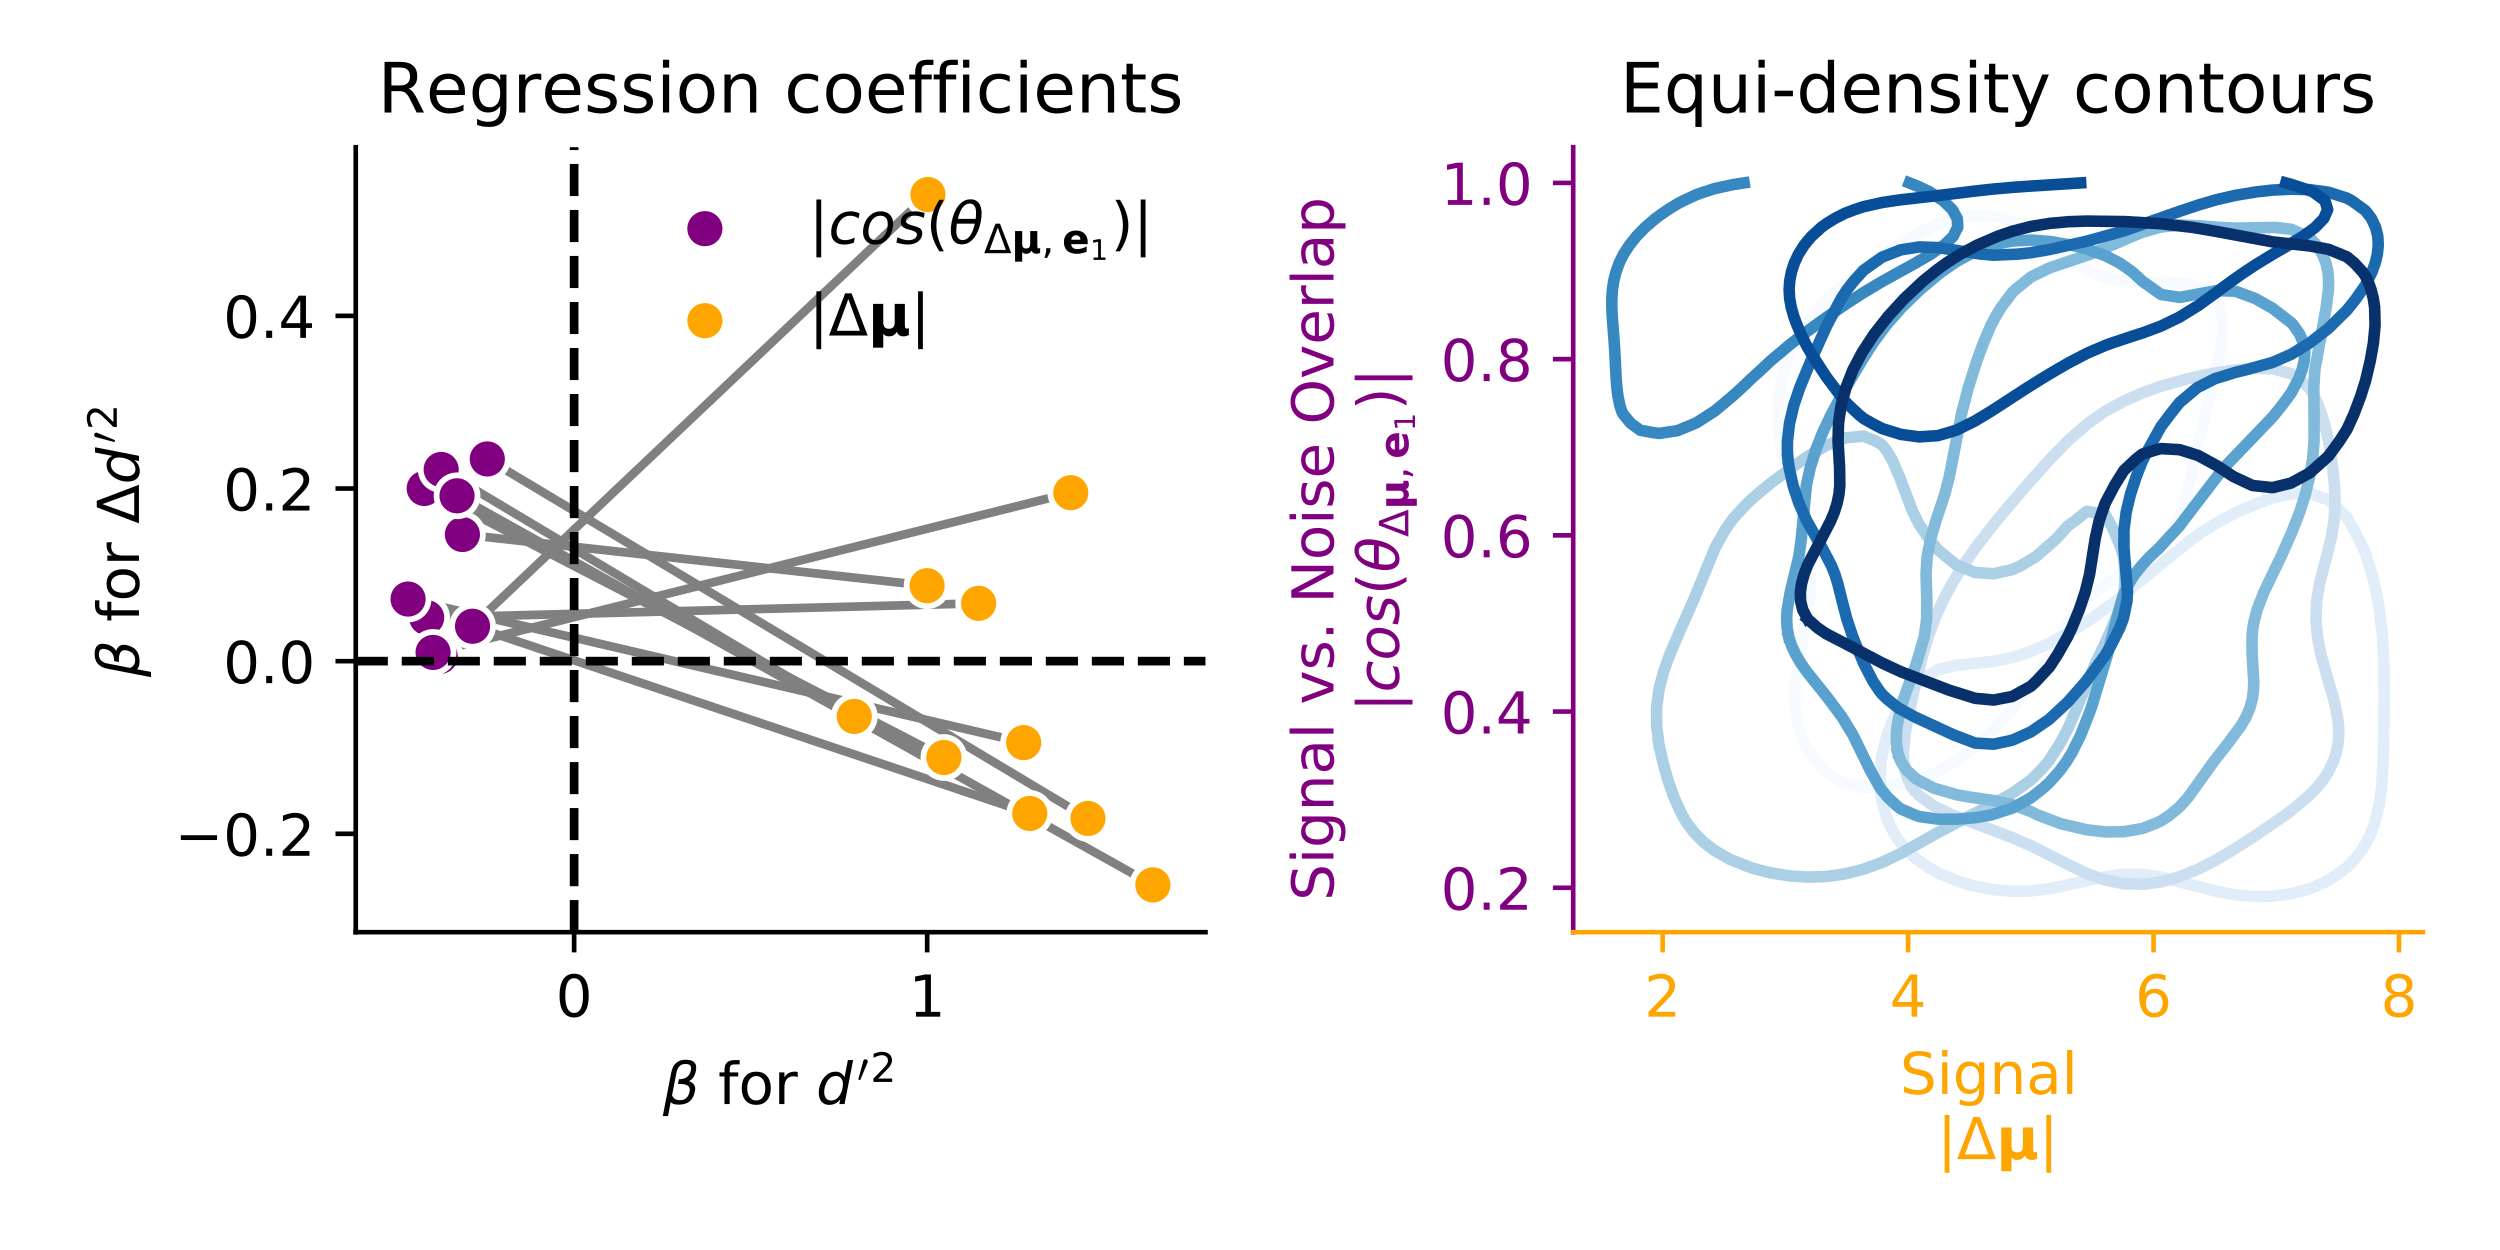 <?xml version="1.0" encoding="utf-8" standalone="no"?>
<!DOCTYPE svg PUBLIC "-//W3C//DTD SVG 1.1//EN"
  "http://www.w3.org/Graphics/SVG/1.1/DTD/svg11.dtd">
<!-- Created with matplotlib (https://matplotlib.org/) -->
<svg height="216pt" version="1.1" viewBox="0 0 432 216" width="432pt" xmlns="http://www.w3.org/2000/svg" xmlns:xlink="http://www.w3.org/1999/xlink">
 <defs>
  <style type="text/css">
*{stroke-linecap:butt;stroke-linejoin:round;}
  </style>
 </defs>
 <g id="figure_1">
  <g id="patch_1">
   <path d="M 0 216 
L 432 216 
L 432 0 
L 0 0 
z
" style="fill:#ffffff;"/>
  </g>
  <g id="axes_1">
   <g id="patch_2">
    <path d="M 61.472 161.08 
L 208.303 161.08 
L 208.303 25.44 
L 61.472 25.44 
z
" style="fill:#ffffff;"/>
   </g>
   <g id="line2d_1">
    <path clip-path="url(#pa43210f867)" d="M 76.061 113.423 
L 160.349 33.614 
" style="fill:none;stroke:#808080;stroke-linecap:square;stroke-width:1.5;"/>
   </g>
   <g id="line2d_2">
    <path clip-path="url(#pa43210f867)" d="M 79.903 92.361 
L 160.206 101.207 
" style="fill:none;stroke:#808080;stroke-linecap:square;stroke-width:1.5;"/>
   </g>
   <g id="line2d_3">
    <path clip-path="url(#pa43210f867)" d="M 73.728 106.728 
L 169.108 104.256 
" style="fill:none;stroke:#808080;stroke-linecap:square;stroke-width:1.5;"/>
   </g>
   <g id="line2d_4">
    <path clip-path="url(#pa43210f867)" d="M 84.205 79.307 
L 188.003 141.431 
" style="fill:none;stroke:#808080;stroke-linecap:square;stroke-width:1.5;"/>
   </g>
   <g id="line2d_5">
    <path clip-path="url(#pa43210f867)" d="M 73.303 84.404 
L 163.104 130.893 
" style="fill:none;stroke:#808080;stroke-linecap:square;stroke-width:1.5;"/>
   </g>
   <g id="line2d_6">
    <path clip-path="url(#pa43210f867)" d="M 76.236 81.126 
L 147.619 123.798 
" style="fill:none;stroke:#808080;stroke-linecap:square;stroke-width:1.5;"/>
   </g>
   <g id="line2d_7">
    <path clip-path="url(#pa43210f867)" d="M 70.514 103.514 
L 176.89 128.327 
" style="fill:none;stroke:#808080;stroke-linecap:square;stroke-width:1.5;"/>
   </g>
   <g id="line2d_8">
    <path clip-path="url(#pa43210f867)" d="M 78.975 85.674 
L 199.217 152.906 
" style="fill:none;stroke:#808080;stroke-linecap:square;stroke-width:1.5;"/>
   </g>
   <g id="line2d_9">
    <path clip-path="url(#pa43210f867)" d="M 81.655 108.215 
L 177.943 140.567 
" style="fill:none;stroke:#808080;stroke-linecap:square;stroke-width:1.5;"/>
   </g>
   <g id="line2d_10">
    <path clip-path="url(#pa43210f867)" d="M 74.836 112.74 
L 185.033 85.137 
" style="fill:none;stroke:#808080;stroke-linecap:square;stroke-width:1.5;"/>
   </g>
   <g id="matplotlib.axis_1">
    <g id="xtick_1">
     <g id="line2d_11">
      <defs>
       <path d="M 0 0 
L 0 3.5 
" id="m74349452ba" style="stroke:#000000;stroke-width:0.8;"/>
      </defs>
      <g>
       <use style="stroke:#000000;stroke-width:0.8;" x="99.211" xlink:href="#m74349452ba" y="161.08"/>
      </g>
     </g>
     <g id="text_1">
      <!-- 0 -->
      <defs>
       <path d="M 31.781 66.406 
Q 24.172 66.406 20.328 58.906 
Q 16.5 51.422 16.5 36.375 
Q 16.5 21.391 20.328 13.891 
Q 24.172 6.391 31.781 6.391 
Q 39.453 6.391 43.281 13.891 
Q 47.125 21.391 47.125 36.375 
Q 47.125 51.422 43.281 58.906 
Q 39.453 66.406 31.781 66.406 
z
M 31.781 74.219 
Q 44.047 74.219 50.516 64.516 
Q 56.984 54.828 56.984 36.375 
Q 56.984 17.969 50.516 8.266 
Q 44.047 -1.422 31.781 -1.422 
Q 19.531 -1.422 13.062 8.266 
Q 6.594 17.969 6.594 36.375 
Q 6.594 54.828 13.062 64.516 
Q 19.531 74.219 31.781 74.219 
z
" id="DejaVuSans-48"/>
      </defs>
      <g transform="translate(96.03 175.678)scale(0.1 -0.1)">
       <use xlink:href="#DejaVuSans-48"/>
      </g>
     </g>
    </g>
    <g id="xtick_2">
     <g id="line2d_12">
      <g>
       <use style="stroke:#000000;stroke-width:0.8;" x="160.214" xlink:href="#m74349452ba" y="161.08"/>
      </g>
     </g>
     <g id="text_2">
      <!-- 1 -->
      <defs>
       <path d="M 12.406 8.297 
L 28.516 8.297 
L 28.516 63.922 
L 10.984 60.406 
L 10.984 69.391 
L 28.422 72.906 
L 38.281 72.906 
L 38.281 8.297 
L 54.391 8.297 
L 54.391 0 
L 12.406 0 
z
" id="DejaVuSans-49"/>
      </defs>
      <g transform="translate(157.033 175.678)scale(0.1 -0.1)">
       <use xlink:href="#DejaVuSans-49"/>
      </g>
     </g>
    </g>
    <g id="text_3">
     <!-- $\beta$ for $d'^{2}$ -->
     <defs>
      <path d="M 13.625 3.375 
L 8.938 -20.797 
L -0.094 -20.797 
L 14.5 54.344 
Q 18.844 76.609 39.656 76.609 
Q 60.75 76.609 57.172 57.812 
Q 54.734 44.438 45.219 39.547 
Q 58.016 35.156 55.516 22.125 
Q 51.125 -1.078 27.484 -1.031 
Q 17.141 -0.984 13.625 3.375 
z
M 15.922 15.094 
Q 19.672 6.594 29.297 6.641 
Q 43.359 6.641 46.344 21.969 
Q 49.031 35.75 26.172 34.672 
L 27.781 42.969 
Q 45.453 42.672 48.531 58.594 
Q 50.641 69.344 39.203 69.281 
Q 26.422 69.281 23.484 54.047 
z
" id="DejaVuSans-Oblique-946"/>
      <path id="DejaVuSans-32"/>
      <path d="M 37.109 75.984 
L 37.109 68.5 
L 28.516 68.5 
Q 23.688 68.5 21.797 66.547 
Q 19.922 64.594 19.922 59.516 
L 19.922 54.688 
L 34.719 54.688 
L 34.719 47.703 
L 19.922 47.703 
L 19.922 0 
L 10.891 0 
L 10.891 47.703 
L 2.297 47.703 
L 2.297 54.688 
L 10.891 54.688 
L 10.891 58.5 
Q 10.891 67.625 15.141 71.797 
Q 19.391 75.984 28.609 75.984 
z
" id="DejaVuSans-102"/>
      <path d="M 30.609 48.391 
Q 23.391 48.391 19.188 42.75 
Q 14.984 37.109 14.984 27.297 
Q 14.984 17.484 19.156 11.844 
Q 23.344 6.203 30.609 6.203 
Q 37.797 6.203 41.984 11.859 
Q 46.188 17.531 46.188 27.297 
Q 46.188 37.016 41.984 42.703 
Q 37.797 48.391 30.609 48.391 
z
M 30.609 56 
Q 42.328 56 49.016 48.375 
Q 55.719 40.766 55.719 27.297 
Q 55.719 13.875 49.016 6.219 
Q 42.328 -1.422 30.609 -1.422 
Q 18.844 -1.422 12.172 6.219 
Q 5.516 13.875 5.516 27.297 
Q 5.516 40.766 12.172 48.375 
Q 18.844 56 30.609 56 
z
" id="DejaVuSans-111"/>
      <path d="M 41.109 46.297 
Q 39.594 47.172 37.812 47.578 
Q 36.031 48 33.891 48 
Q 26.266 48 22.188 43.047 
Q 18.109 38.094 18.109 28.812 
L 18.109 0 
L 9.078 0 
L 9.078 54.688 
L 18.109 54.688 
L 18.109 46.188 
Q 20.953 51.172 25.484 53.578 
Q 30.031 56 36.531 56 
Q 37.453 56 38.578 55.875 
Q 39.703 55.766 41.062 55.516 
z
" id="DejaVuSans-114"/>
      <path d="M 41.797 8.203 
Q 38.188 3.469 33.25 1.016 
Q 28.328 -1.422 22.312 -1.422 
Q 14.109 -1.422 9.344 4.172 
Q 4.594 9.766 4.594 19.484 
Q 4.594 27.594 7.469 34.938 
Q 10.359 42.281 15.828 48.094 
Q 19.438 51.953 23.969 53.969 
Q 28.516 56 33.5 56 
Q 38.766 56 42.797 53.453 
Q 46.828 50.922 49.031 46.188 
L 54.891 75.984 
L 63.922 75.984 
L 49.125 0 
L 40.094 0 
z
M 13.922 21.094 
Q 13.922 14.016 17.109 10.062 
Q 20.312 6.109 25.984 6.109 
Q 30.172 6.109 33.766 8.125 
Q 37.359 10.156 40.094 14.109 
Q 42.969 18.219 44.625 23.578 
Q 46.297 28.953 46.297 34.188 
Q 46.297 40.969 43.094 44.766 
Q 39.891 48.578 34.281 48.578 
Q 30.031 48.578 26.359 46.578 
Q 22.703 44.578 20.125 40.828 
Q 17.281 36.766 15.594 31.391 
Q 13.922 26.031 13.922 21.094 
z
" id="DejaVuSans-Oblique-100"/>
      <path d="M 3.516 5.422 
Q 2.875 5.609 2.875 6.391 
L 15.094 51.812 
Q 15.672 53.656 17.078 54.781 
Q 18.5 55.906 20.312 55.906 
Q 22.656 55.906 24.438 54.359 
Q 26.219 52.828 26.219 50.484 
Q 26.219 49.469 25.688 48.188 
L 7.625 4.984 
Q 7.281 4.297 6.688 4.297 
Q 6.156 4.297 5 4.781 
Q 3.859 5.281 3.516 5.422 
z
" id="Cmsy10-48"/>
      <path d="M 19.188 8.297 
L 53.609 8.297 
L 53.609 0 
L 7.328 0 
L 7.328 8.297 
Q 12.938 14.109 22.625 23.891 
Q 32.328 33.688 34.812 36.531 
Q 39.547 41.844 41.422 45.531 
Q 43.312 49.219 43.312 52.781 
Q 43.312 58.594 39.234 62.25 
Q 35.156 65.922 28.609 65.922 
Q 23.969 65.922 18.812 64.312 
Q 13.672 62.703 7.812 59.422 
L 7.812 69.391 
Q 13.766 71.781 18.938 73 
Q 24.125 74.219 28.422 74.219 
Q 39.75 74.219 46.484 68.547 
Q 53.219 62.891 53.219 53.422 
Q 53.219 48.922 51.531 44.891 
Q 49.859 40.875 45.406 35.406 
Q 44.188 33.984 37.641 27.219 
Q 31.109 20.453 19.188 8.297 
z
" id="DejaVuSans-50"/>
     </defs>
     <g transform="translate(114.538 190.858)scale(0.1 -0.1)">
      <use transform="translate(0 0.766)" xlink:href="#DejaVuSans-Oblique-946"/>
      <use transform="translate(63.818 0.766)" xlink:href="#DejaVuSans-32"/>
      <use transform="translate(95.605 0.766)" xlink:href="#DejaVuSans-102"/>
      <use transform="translate(130.811 0.766)" xlink:href="#DejaVuSans-111"/>
      <use transform="translate(191.992 0.766)" xlink:href="#DejaVuSans-114"/>
      <use transform="translate(233.105 0.766)" xlink:href="#DejaVuSans-32"/>
      <use transform="translate(264.893 0.766)" xlink:href="#DejaVuSans-Oblique-100"/>
      <use transform="translate(335.817 39.047)scale(0.7)" xlink:href="#Cmsy10-48"/>
      <use transform="translate(358.751 39.047)scale(0.7)" xlink:href="#DejaVuSans-50"/>
     </g>
    </g>
   </g>
   <g id="matplotlib.axis_2">
    <g id="ytick_1">
     <g id="line2d_13">
      <defs>
       <path d="M 0 0 
L -3.5 0 
" id="m557beaf4a5" style="stroke:#000000;stroke-width:0.8;"/>
      </defs>
      <g>
       <use style="stroke:#000000;stroke-width:0.8;" x="61.472" xlink:href="#m557beaf4a5" y="144.079"/>
      </g>
     </g>
     <g id="text_4">
      <!-- −0.2 -->
      <defs>
       <path d="M 10.594 35.5 
L 73.188 35.5 
L 73.188 27.203 
L 10.594 27.203 
z
" id="DejaVuSans-8722"/>
       <path d="M 10.688 12.406 
L 21 12.406 
L 21 0 
L 10.688 0 
z
" id="DejaVuSans-46"/>
      </defs>
      <g transform="translate(30.189 147.878)scale(0.1 -0.1)">
       <use xlink:href="#DejaVuSans-8722"/>
       <use x="83.789" xlink:href="#DejaVuSans-48"/>
       <use x="147.412" xlink:href="#DejaVuSans-46"/>
       <use x="179.199" xlink:href="#DejaVuSans-50"/>
      </g>
     </g>
    </g>
    <g id="ytick_2">
     <g id="line2d_14">
      <g>
       <use style="stroke:#000000;stroke-width:0.8;" x="61.472" xlink:href="#m557beaf4a5" y="114.247"/>
      </g>
     </g>
     <g id="text_5">
      <!-- 0.0 -->
      <g transform="translate(38.569 118.046)scale(0.1 -0.1)">
       <use xlink:href="#DejaVuSans-48"/>
       <use x="63.623" xlink:href="#DejaVuSans-46"/>
       <use x="95.41" xlink:href="#DejaVuSans-48"/>
      </g>
     </g>
    </g>
    <g id="ytick_3">
     <g id="line2d_15">
      <g>
       <use style="stroke:#000000;stroke-width:0.8;" x="61.472" xlink:href="#m557beaf4a5" y="84.416"/>
      </g>
     </g>
     <g id="text_6">
      <!-- 0.2 -->
      <g transform="translate(38.569 88.215)scale(0.1 -0.1)">
       <use xlink:href="#DejaVuSans-48"/>
       <use x="63.623" xlink:href="#DejaVuSans-46"/>
       <use x="95.41" xlink:href="#DejaVuSans-50"/>
      </g>
     </g>
    </g>
    <g id="ytick_4">
     <g id="line2d_16">
      <g>
       <use style="stroke:#000000;stroke-width:0.8;" x="61.472" xlink:href="#m557beaf4a5" y="54.584"/>
      </g>
     </g>
     <g id="text_7">
      <!-- 0.4 -->
      <defs>
       <path d="M 37.797 64.312 
L 12.891 25.391 
L 37.797 25.391 
z
M 35.203 72.906 
L 47.609 72.906 
L 47.609 25.391 
L 58.016 25.391 
L 58.016 17.188 
L 47.609 17.188 
L 47.609 0 
L 37.797 0 
L 37.797 17.188 
L 4.891 17.188 
L 4.891 26.703 
z
" id="DejaVuSans-52"/>
      </defs>
      <g transform="translate(38.569 58.384)scale(0.1 -0.1)">
       <use xlink:href="#DejaVuSans-48"/>
       <use x="63.623" xlink:href="#DejaVuSans-46"/>
       <use x="95.41" xlink:href="#DejaVuSans-52"/>
      </g>
     </g>
    </g>
    <g id="text_8">
     <!-- $\beta$ for $\Delta d'^{2}$ -->
     <defs>
      <path d="M 34.188 63.188 
L 14.156 8.203 
L 54.25 8.203 
z
M 0.781 0 
L 28.609 72.906 
L 39.797 72.906 
L 67.578 0 
z
" id="DejaVuSans-916"/>
     </defs>
     <g transform="translate(24.089 117.01)rotate(-90)scale(0.1 -0.1)">
      <use transform="translate(0 0.766)" xlink:href="#DejaVuSans-Oblique-946"/>
      <use transform="translate(63.818 0.766)" xlink:href="#DejaVuSans-32"/>
      <use transform="translate(95.605 0.766)" xlink:href="#DejaVuSans-102"/>
      <use transform="translate(130.811 0.766)" xlink:href="#DejaVuSans-111"/>
      <use transform="translate(191.992 0.766)" xlink:href="#DejaVuSans-114"/>
      <use transform="translate(233.105 0.766)" xlink:href="#DejaVuSans-32"/>
      <use transform="translate(264.893 0.766)" xlink:href="#DejaVuSans-916"/>
      <use transform="translate(333.301 0.766)" xlink:href="#DejaVuSans-Oblique-100"/>
      <use transform="translate(404.225 39.047)scale(0.7)" xlink:href="#Cmsy10-48"/>
      <use transform="translate(427.16 39.047)scale(0.7)" xlink:href="#DejaVuSans-50"/>
     </g>
    </g>
   </g>
   <g id="PathCollection_1">
    <defs>
     <path d="M 0 3.536 
C 0.938 3.536 1.837 3.163 2.5 2.5 
C 3.163 1.837 3.536 0.938 3.536 0 
C 3.536 -0.938 3.163 -1.837 2.5 -2.5 
C 1.837 -3.163 0.938 -3.536 0 -3.536 
C -0.938 -3.536 -1.837 -3.163 -2.5 -2.5 
C -3.163 -1.837 -3.536 -0.938 -3.536 0 
C -3.536 0.938 -3.163 1.837 -2.5 2.5 
C -1.837 3.163 -0.938 3.536 0 3.536 
z
" id="mbec27f023a" style="stroke:#ffffff;"/>
    </defs>
    <g clip-path="url(#pa43210f867)">
     <use style="fill:#800080;stroke:#ffffff;" x="76.061" xlink:href="#mbec27f023a" y="113.423"/>
     <use style="fill:#800080;stroke:#ffffff;" x="79.903" xlink:href="#mbec27f023a" y="92.361"/>
     <use style="fill:#800080;stroke:#ffffff;" x="73.728" xlink:href="#mbec27f023a" y="106.728"/>
     <use style="fill:#800080;stroke:#ffffff;" x="84.205" xlink:href="#mbec27f023a" y="79.307"/>
     <use style="fill:#800080;stroke:#ffffff;" x="73.303" xlink:href="#mbec27f023a" y="84.404"/>
     <use style="fill:#800080;stroke:#ffffff;" x="76.236" xlink:href="#mbec27f023a" y="81.126"/>
     <use style="fill:#800080;stroke:#ffffff;" x="70.514" xlink:href="#mbec27f023a" y="103.514"/>
     <use style="fill:#800080;stroke:#ffffff;" x="78.975" xlink:href="#mbec27f023a" y="85.674"/>
     <use style="fill:#800080;stroke:#ffffff;" x="81.655" xlink:href="#mbec27f023a" y="108.215"/>
     <use style="fill:#800080;stroke:#ffffff;" x="74.836" xlink:href="#mbec27f023a" y="112.74"/>
    </g>
   </g>
   <g id="PathCollection_2">
    <defs>
     <path d="M 0 3.536 
C 0.938 3.536 1.837 3.163 2.5 2.5 
C 3.163 1.837 3.536 0.938 3.536 0 
C 3.536 -0.938 3.163 -1.837 2.5 -2.5 
C 1.837 -3.163 0.938 -3.536 0 -3.536 
C -0.938 -3.536 -1.837 -3.163 -2.5 -2.5 
C -3.163 -1.837 -3.536 -0.938 -3.536 0 
C -3.536 0.938 -3.163 1.837 -2.5 2.5 
C -1.837 3.163 -0.938 3.536 0 3.536 
z
" id="mf335b1aa04" style="stroke:#ffffff;"/>
    </defs>
    <g clip-path="url(#pa43210f867)">
     <use style="fill:#ffa500;stroke:#ffffff;" x="160.349" xlink:href="#mf335b1aa04" y="33.614"/>
     <use style="fill:#ffa500;stroke:#ffffff;" x="160.206" xlink:href="#mf335b1aa04" y="101.207"/>
     <use style="fill:#ffa500;stroke:#ffffff;" x="169.108" xlink:href="#mf335b1aa04" y="104.256"/>
     <use style="fill:#ffa500;stroke:#ffffff;" x="188.003" xlink:href="#mf335b1aa04" y="141.431"/>
     <use style="fill:#ffa500;stroke:#ffffff;" x="163.104" xlink:href="#mf335b1aa04" y="130.893"/>
     <use style="fill:#ffa500;stroke:#ffffff;" x="147.619" xlink:href="#mf335b1aa04" y="123.798"/>
     <use style="fill:#ffa500;stroke:#ffffff;" x="176.89" xlink:href="#mf335b1aa04" y="128.327"/>
     <use style="fill:#ffa500;stroke:#ffffff;" x="199.217" xlink:href="#mf335b1aa04" y="152.906"/>
     <use style="fill:#ffa500;stroke:#ffffff;" x="177.943" xlink:href="#mf335b1aa04" y="140.567"/>
     <use style="fill:#ffa500;stroke:#ffffff;" x="185.033" xlink:href="#mf335b1aa04" y="85.137"/>
    </g>
   </g>
   <g id="line2d_17">
    <path clip-path="url(#pa43210f867)" d="M 61.472 114.247 
L 208.303 114.247 
" style="fill:none;stroke:#000000;stroke-dasharray:5.55,2.4;stroke-dashoffset:0;stroke-width:1.5;"/>
   </g>
   <g id="line2d_18">
    <path clip-path="url(#pa43210f867)" d="M 99.211 161.08 
L 99.211 25.44 
" style="fill:none;stroke:#000000;stroke-dasharray:5.55,2.4;stroke-dashoffset:0;stroke-width:1.5;"/>
   </g>
   <g id="patch_3">
    <path d="M 61.472 161.08 
L 61.472 25.44 
" style="fill:none;stroke:#000000;stroke-linecap:square;stroke-linejoin:miter;stroke-width:0.8;"/>
   </g>
   <g id="patch_4">
    <path d="M 61.472 161.08 
L 208.303 161.08 
" style="fill:none;stroke:#000000;stroke-linecap:square;stroke-linejoin:miter;stroke-width:0.8;"/>
   </g>
   <g id="text_9">
    <!-- Regression coefficients -->
    <defs>
     <path d="M 44.391 34.188 
Q 47.562 33.109 50.562 29.594 
Q 53.562 26.078 56.594 19.922 
L 66.609 0 
L 56 0 
L 46.688 18.703 
Q 43.062 26.031 39.672 28.422 
Q 36.281 30.812 30.422 30.812 
L 19.672 30.812 
L 19.672 0 
L 9.812 0 
L 9.812 72.906 
L 32.078 72.906 
Q 44.578 72.906 50.734 67.672 
Q 56.891 62.453 56.891 51.906 
Q 56.891 45.016 53.688 40.469 
Q 50.484 35.938 44.391 34.188 
z
M 19.672 64.797 
L 19.672 38.922 
L 32.078 38.922 
Q 39.203 38.922 42.844 42.219 
Q 46.484 45.516 46.484 51.906 
Q 46.484 58.297 42.844 61.547 
Q 39.203 64.797 32.078 64.797 
z
" id="DejaVuSans-82"/>
     <path d="M 56.203 29.594 
L 56.203 25.203 
L 14.891 25.203 
Q 15.484 15.922 20.484 11.062 
Q 25.484 6.203 34.422 6.203 
Q 39.594 6.203 44.453 7.469 
Q 49.312 8.734 54.109 11.281 
L 54.109 2.781 
Q 49.266 0.734 44.188 -0.344 
Q 39.109 -1.422 33.891 -1.422 
Q 20.797 -1.422 13.156 6.188 
Q 5.516 13.812 5.516 26.812 
Q 5.516 40.234 12.766 48.109 
Q 20.016 56 32.328 56 
Q 43.359 56 49.781 48.891 
Q 56.203 41.797 56.203 29.594 
z
M 47.219 32.234 
Q 47.125 39.594 43.094 43.984 
Q 39.062 48.391 32.422 48.391 
Q 24.906 48.391 20.391 44.141 
Q 15.875 39.891 15.188 32.172 
z
" id="DejaVuSans-101"/>
     <path d="M 45.406 27.984 
Q 45.406 37.75 41.375 43.109 
Q 37.359 48.484 30.078 48.484 
Q 22.859 48.484 18.828 43.109 
Q 14.797 37.75 14.797 27.984 
Q 14.797 18.266 18.828 12.891 
Q 22.859 7.516 30.078 7.516 
Q 37.359 7.516 41.375 12.891 
Q 45.406 18.266 45.406 27.984 
z
M 54.391 6.781 
Q 54.391 -7.172 48.188 -13.984 
Q 42 -20.797 29.203 -20.797 
Q 24.469 -20.797 20.266 -20.094 
Q 16.062 -19.391 12.109 -17.922 
L 12.109 -9.188 
Q 16.062 -11.328 19.922 -12.344 
Q 23.781 -13.375 27.781 -13.375 
Q 36.625 -13.375 41.016 -8.766 
Q 45.406 -4.156 45.406 5.172 
L 45.406 9.625 
Q 42.625 4.781 38.281 2.391 
Q 33.938 0 27.875 0 
Q 17.828 0 11.672 7.656 
Q 5.516 15.328 5.516 27.984 
Q 5.516 40.672 11.672 48.328 
Q 17.828 56 27.875 56 
Q 33.938 56 38.281 53.609 
Q 42.625 51.219 45.406 46.391 
L 45.406 54.688 
L 54.391 54.688 
z
" id="DejaVuSans-103"/>
     <path d="M 44.281 53.078 
L 44.281 44.578 
Q 40.484 46.531 36.375 47.5 
Q 32.281 48.484 27.875 48.484 
Q 21.188 48.484 17.844 46.438 
Q 14.5 44.391 14.5 40.281 
Q 14.5 37.156 16.891 35.375 
Q 19.281 33.594 26.516 31.984 
L 29.594 31.297 
Q 39.156 29.25 43.188 25.516 
Q 47.219 21.781 47.219 15.094 
Q 47.219 7.469 41.188 3.016 
Q 35.156 -1.422 24.609 -1.422 
Q 20.219 -1.422 15.453 -0.562 
Q 10.688 0.297 5.422 2 
L 5.422 11.281 
Q 10.406 8.688 15.234 7.391 
Q 20.062 6.109 24.812 6.109 
Q 31.156 6.109 34.562 8.281 
Q 37.984 10.453 37.984 14.406 
Q 37.984 18.062 35.516 20.016 
Q 33.062 21.969 24.703 23.781 
L 21.578 24.516 
Q 13.234 26.266 9.516 29.906 
Q 5.812 33.547 5.812 39.891 
Q 5.812 47.609 11.281 51.797 
Q 16.75 56 26.812 56 
Q 31.781 56 36.172 55.266 
Q 40.578 54.547 44.281 53.078 
z
" id="DejaVuSans-115"/>
     <path d="M 9.422 54.688 
L 18.406 54.688 
L 18.406 0 
L 9.422 0 
z
M 9.422 75.984 
L 18.406 75.984 
L 18.406 64.594 
L 9.422 64.594 
z
" id="DejaVuSans-105"/>
     <path d="M 54.891 33.016 
L 54.891 0 
L 45.906 0 
L 45.906 32.719 
Q 45.906 40.484 42.875 44.328 
Q 39.844 48.188 33.797 48.188 
Q 26.516 48.188 22.312 43.547 
Q 18.109 38.922 18.109 30.906 
L 18.109 0 
L 9.078 0 
L 9.078 54.688 
L 18.109 54.688 
L 18.109 46.188 
Q 21.344 51.125 25.703 53.562 
Q 30.078 56 35.797 56 
Q 45.219 56 50.047 50.172 
Q 54.891 44.344 54.891 33.016 
z
" id="DejaVuSans-110"/>
     <path d="M 48.781 52.594 
L 48.781 44.188 
Q 44.969 46.297 41.141 47.344 
Q 37.312 48.391 33.406 48.391 
Q 24.656 48.391 19.812 42.844 
Q 14.984 37.312 14.984 27.297 
Q 14.984 17.281 19.812 11.734 
Q 24.656 6.203 33.406 6.203 
Q 37.312 6.203 41.141 7.25 
Q 44.969 8.297 48.781 10.406 
L 48.781 2.094 
Q 45.016 0.344 40.984 -0.531 
Q 36.969 -1.422 32.422 -1.422 
Q 20.062 -1.422 12.781 6.344 
Q 5.516 14.109 5.516 27.297 
Q 5.516 40.672 12.859 48.328 
Q 20.219 56 33.016 56 
Q 37.156 56 41.109 55.141 
Q 45.062 54.297 48.781 52.594 
z
" id="DejaVuSans-99"/>
     <path d="M 18.312 70.219 
L 18.312 54.688 
L 36.812 54.688 
L 36.812 47.703 
L 18.312 47.703 
L 18.312 18.016 
Q 18.312 11.328 20.141 9.422 
Q 21.969 7.516 27.594 7.516 
L 36.812 7.516 
L 36.812 0 
L 27.594 0 
Q 17.188 0 13.234 3.875 
Q 9.281 7.766 9.281 18.016 
L 9.281 47.703 
L 2.688 47.703 
L 2.688 54.688 
L 9.281 54.688 
L 9.281 70.219 
z
" id="DejaVuSans-116"/>
    </defs>
    <g transform="translate(65.274 19.44)scale(0.12 -0.12)">
     <use xlink:href="#DejaVuSans-82"/>
     <use x="69.42" xlink:href="#DejaVuSans-101"/>
     <use x="130.943" xlink:href="#DejaVuSans-103"/>
     <use x="194.42" xlink:href="#DejaVuSans-114"/>
     <use x="235.502" xlink:href="#DejaVuSans-101"/>
     <use x="297.025" xlink:href="#DejaVuSans-115"/>
     <use x="349.125" xlink:href="#DejaVuSans-115"/>
     <use x="401.225" xlink:href="#DejaVuSans-105"/>
     <use x="429.008" xlink:href="#DejaVuSans-111"/>
     <use x="490.189" xlink:href="#DejaVuSans-110"/>
     <use x="553.568" xlink:href="#DejaVuSans-32"/>
     <use x="585.355" xlink:href="#DejaVuSans-99"/>
     <use x="640.336" xlink:href="#DejaVuSans-111"/>
     <use x="701.518" xlink:href="#DejaVuSans-101"/>
     <use x="763.041" xlink:href="#DejaVuSans-102"/>
     <use x="798.246" xlink:href="#DejaVuSans-102"/>
     <use x="833.451" xlink:href="#DejaVuSans-105"/>
     <use x="861.234" xlink:href="#DejaVuSans-99"/>
     <use x="916.215" xlink:href="#DejaVuSans-105"/>
     <use x="943.998" xlink:href="#DejaVuSans-101"/>
     <use x="1005.521" xlink:href="#DejaVuSans-110"/>
     <use x="1068.9" xlink:href="#DejaVuSans-116"/>
     <use x="1108.109" xlink:href="#DejaVuSans-115"/>
    </g>
   </g>
   <g id="legend_1">
    <g id="PathCollection_3">
     <g>
      <use style="fill:#800080;stroke:#ffffff;" x="121.803" xlink:href="#mbec27f023a" y="39.515"/>
     </g>
    </g>
    <g id="text_10">
     <!-- $|cos(\theta_{\Delta \mathbf{\mu}, \mathbf{e}_{1}})|$ -->
     <defs>
      <path d="M 21 76.422 
L 21 -23.578 
L 12.703 -23.578 
L 12.703 76.422 
z
" id="DejaVuSans-124"/>
      <path d="M 53.609 52.594 
L 51.812 43.703 
Q 48.578 46.047 44.938 47.219 
Q 41.312 48.391 37.406 48.391 
Q 33.109 48.391 29.219 46.875 
Q 25.344 45.359 22.703 42.578 
Q 18.5 38.328 16.203 32.609 
Q 13.922 26.906 13.922 20.797 
Q 13.922 13.422 17.609 9.812 
Q 21.297 6.203 28.812 6.203 
Q 32.516 6.203 36.688 7.328 
Q 40.875 8.453 45.406 10.688 
L 43.703 1.812 
Q 39.797 0.203 35.672 -0.609 
Q 31.547 -1.422 27.203 -1.422 
Q 16.312 -1.422 10.453 4.016 
Q 4.594 9.469 4.594 19.578 
Q 4.594 28.078 7.641 35.234 
Q 10.688 42.391 16.703 48.094 
Q 20.797 52 26.312 54 
Q 31.844 56 38.375 56 
Q 42.188 56 45.938 55.141 
Q 49.703 54.297 53.609 52.594 
z
" id="DejaVuSans-Oblique-99"/>
      <path d="M 25.391 -1.422 
Q 15.766 -1.422 10.172 4.516 
Q 4.594 10.453 4.594 20.703 
Q 4.594 26.656 6.516 32.828 
Q 8.453 39.016 11.531 43.219 
Q 16.359 49.75 22.312 52.875 
Q 28.266 56 35.797 56 
Q 45.125 56 50.859 50.188 
Q 56.594 44.391 56.594 35.016 
Q 56.594 28.516 54.688 22.062 
Q 52.781 15.625 49.703 11.375 
Q 44.922 4.828 38.969 1.703 
Q 33.016 -1.422 25.391 -1.422 
z
M 13.922 21 
Q 13.922 13.578 17.016 9.891 
Q 20.125 6.203 26.422 6.203 
Q 35.453 6.203 41.375 14.078 
Q 47.312 21.969 47.312 34.078 
Q 47.312 41.156 44.141 44.766 
Q 40.969 48.391 34.812 48.391 
Q 29.734 48.391 25.781 46.016 
Q 21.828 43.656 18.703 38.812 
Q 16.406 35.203 15.156 30.562 
Q 13.922 25.922 13.922 21 
z
" id="DejaVuSans-Oblique-111"/>
      <path d="M 50 53.078 
L 48.297 44.578 
Q 44.734 46.531 40.766 47.5 
Q 36.812 48.484 32.625 48.484 
Q 25.531 48.484 21.453 46.062 
Q 17.391 43.656 17.391 39.5 
Q 17.391 34.672 26.859 32.078 
Q 27.594 31.891 27.938 31.781 
L 30.812 30.906 
Q 39.797 28.422 42.797 25.688 
Q 45.797 22.953 45.797 18.219 
Q 45.797 9.516 38.891 4.047 
Q 31.984 -1.422 20.797 -1.422 
Q 16.453 -1.422 11.672 -0.578 
Q 6.891 0.25 1.125 2 
L 2.875 11.281 
Q 7.812 8.734 12.594 7.422 
Q 17.391 6.109 21.781 6.109 
Q 28.375 6.109 32.5 8.938 
Q 36.625 11.766 36.625 16.109 
Q 36.625 20.797 25.781 23.688 
L 24.859 23.922 
L 21.781 24.703 
Q 14.938 26.516 11.766 29.469 
Q 8.594 32.422 8.594 37.016 
Q 8.594 45.75 15.156 50.875 
Q 21.734 56 33.016 56 
Q 37.453 56 41.672 55.266 
Q 45.906 54.547 50 53.078 
z
" id="DejaVuSans-Oblique-115"/>
      <path d="M 31 75.875 
Q 24.469 64.656 21.281 53.656 
Q 18.109 42.672 18.109 31.391 
Q 18.109 20.125 21.312 9.062 
Q 24.516 -2 31 -13.188 
L 23.188 -13.188 
Q 15.875 -1.703 12.234 9.375 
Q 8.594 20.453 8.594 31.391 
Q 8.594 42.281 12.203 53.312 
Q 15.828 64.359 23.188 75.875 
z
" id="DejaVuSans-40"/>
      <path d="M 45.516 34.672 
L 14.453 34.672 
Q 12.359 20.062 14.5 13.875 
Q 17.188 6.25 24.469 6.25 
Q 31.781 6.25 37.359 13.922 
Q 42.234 20.656 45.516 34.672 
z
M 47.016 42.969 
Q 48.344 56.844 46.625 61.719 
Q 43.953 69.438 36.766 69.438 
Q 29.297 69.438 23.828 61.812 
Q 19.531 55.672 16.156 42.969 
z
M 38.188 76.766 
Q 49.906 76.766 54.594 66.406 
Q 59.281 56.109 55.719 37.844 
Q 52.203 19.625 43.453 9.281 
Q 34.766 -1.125 23.047 -1.125 
Q 11.281 -1.125 6.641 9.281 
Q 2 19.625 5.516 37.844 
Q 9.078 56.109 17.719 66.406 
Q 26.422 76.766 38.188 76.766 
z
" id="DejaVuSans-Oblique-952"/>
      <path d="M 8.5 -20.906 
L 8.5 54.688 
L 26.125 54.688 
L 26.125 22.906 
Q 26.125 17.234 28.562 14.469 
Q 31 11.719 35.984 11.719 
Q 41.016 11.719 43.453 14.469 
Q 45.906 17.234 45.906 22.906 
L 45.906 54.688 
L 63.484 54.688 
L 63.484 18.109 
Q 63.484 14.656 64.281 13.281 
Q 65.094 11.922 67 11.922 
Q 67.875 11.922 68.672 12.156 
Q 69.484 12.406 70.406 12.984 
L 70.406 0.781 
Q 67.828 -0.344 65.547 -0.875 
Q 63.281 -1.422 61.078 -1.422 
Q 56.734 -1.422 53.969 0.406 
Q 51.219 2.25 49.516 6.297 
Q 47.219 2.438 43.922 0.5 
Q 40.625 -1.422 36.281 -1.422 
Q 32.672 -1.422 30.125 -0.266 
Q 27.594 0.875 26.125 3.219 
L 26.125 -20.906 
z
" id="DejaVuSans-Bold-956"/>
      <path d="M 11.719 12.406 
L 22.016 12.406 
L 22.016 4 
L 14.016 -11.625 
L 7.719 -11.625 
L 11.719 4 
z
" id="DejaVuSans-44"/>
      <path d="M 62.984 27.484 
L 62.984 22.516 
L 22.125 22.516 
Q 22.75 16.359 26.562 13.281 
Q 30.375 10.203 37.203 10.203 
Q 42.719 10.203 48.5 11.844 
Q 54.297 13.484 60.406 16.797 
L 60.406 3.328 
Q 54.203 0.984 48 -0.219 
Q 41.797 -1.422 35.594 -1.422 
Q 20.75 -1.422 12.516 6.125 
Q 4.297 13.672 4.297 27.297 
Q 4.297 40.672 12.375 48.328 
Q 20.453 56 34.625 56 
Q 47.516 56 55.25 48.234 
Q 62.984 40.484 62.984 27.484 
z
M 45.016 33.297 
Q 45.016 38.281 42.109 41.328 
Q 39.203 44.391 34.516 44.391 
Q 29.438 44.391 26.266 41.531 
Q 23.094 38.672 22.312 33.297 
z
" id="DejaVuSans-Bold-101"/>
      <path d="M 8.016 75.875 
L 15.828 75.875 
Q 23.141 64.359 26.781 53.312 
Q 30.422 42.281 30.422 31.391 
Q 30.422 20.453 26.781 9.375 
Q 23.141 -1.703 15.828 -13.188 
L 8.016 -13.188 
Q 14.5 -2 17.703 9.062 
Q 20.906 20.125 20.906 31.391 
Q 20.906 42.672 17.703 53.656 
Q 14.5 64.656 8.016 75.875 
z
" id="DejaVuSans-41"/>
     </defs>
     <g transform="translate(139.803 42.14)scale(0.1 -0.1)">
      <use transform="translate(0 0.234)" xlink:href="#DejaVuSans-124"/>
      <use transform="translate(33.691 0.234)" xlink:href="#DejaVuSans-Oblique-99"/>
      <use transform="translate(88.672 0.234)" xlink:href="#DejaVuSans-Oblique-111"/>
      <use transform="translate(149.854 0.234)" xlink:href="#DejaVuSans-Oblique-115"/>
      <use transform="translate(201.953 0.234)" xlink:href="#DejaVuSans-40"/>
      <use transform="translate(240.967 0.234)" xlink:href="#DejaVuSans-Oblique-952"/>
      <use transform="translate(302.148 -16.172)scale(0.7)" xlink:href="#DejaVuSans-916"/>
      <use transform="translate(350.034 -16.172)scale(0.7)" xlink:href="#DejaVuSans-Bold-956"/>
      <use transform="translate(401.543 -16.172)scale(0.7)" xlink:href="#DejaVuSans-44"/>
      <use transform="translate(437.432 -16.172)scale(0.7)" xlink:href="#DejaVuSans-Bold-101"/>
      <use transform="translate(485.577 -27.656)scale(0.49)" xlink:href="#DejaVuSans-49"/>
      <use transform="translate(521.401 0.234)" xlink:href="#DejaVuSans-41"/>
      <use transform="translate(560.415 0.234)" xlink:href="#DejaVuSans-124"/>
     </g>
    </g>
    <g id="PathCollection_4">
     <g>
      <use style="fill:#ffa500;stroke:#ffffff;" x="121.803" xlink:href="#mf335b1aa04" y="55.415"/>
     </g>
    </g>
    <g id="text_11">
     <!-- $|\Delta \mathbf{\mu}|$ -->
     <g transform="translate(139.803 58.04)scale(0.1 -0.1)">
      <use transform="translate(0 0.578)" xlink:href="#DejaVuSans-124"/>
      <use transform="translate(33.691 0.578)" xlink:href="#DejaVuSans-916"/>
      <use transform="translate(102.1 0.578)" xlink:href="#DejaVuSans-Bold-956"/>
      <use transform="translate(175.684 0.578)" xlink:href="#DejaVuSans-124"/>
     </g>
    </g>
   </g>
  </g>
  <g id="axes_2">
   <g id="patch_5">
    <path d="M 271.849 161.08 
L 418.68 161.08 
L 418.68 25.44 
L 271.849 25.44 
z
" style="fill:#ffffff;"/>
   </g>
   <g id="matplotlib.axis_3">
    <g id="xtick_3">
     <g id="line2d_19">
      <defs>
       <path d="M 0 0 
L 0 3.5 
" id="ma9176b59d8" style="stroke:#ffa500;stroke-width:0.8;"/>
      </defs>
      <g>
       <use style="fill:#ffa500;stroke:#ffa500;stroke-width:0.8;" x="287.306" xlink:href="#ma9176b59d8" y="161.08"/>
      </g>
     </g>
     <g id="text_12">
      <!-- 2 -->
      <g style="fill:#ffa500;" transform="translate(284.125 175.678)scale(0.1 -0.1)">
       <use xlink:href="#DejaVuSans-50"/>
      </g>
     </g>
    </g>
    <g id="xtick_4">
     <g id="line2d_20">
      <g>
       <use style="fill:#ffa500;stroke:#ffa500;stroke-width:0.8;" x="329.721" xlink:href="#ma9176b59d8" y="161.08"/>
      </g>
     </g>
     <g id="text_13">
      <!-- 4 -->
      <g style="fill:#ffa500;" transform="translate(326.54 175.678)scale(0.1 -0.1)">
       <use xlink:href="#DejaVuSans-52"/>
      </g>
     </g>
    </g>
    <g id="xtick_5">
     <g id="line2d_21">
      <g>
       <use style="fill:#ffa500;stroke:#ffa500;stroke-width:0.8;" x="372.136" xlink:href="#ma9176b59d8" y="161.08"/>
      </g>
     </g>
     <g id="text_14">
      <!-- 6 -->
      <defs>
       <path d="M 33.016 40.375 
Q 26.375 40.375 22.484 35.828 
Q 18.609 31.297 18.609 23.391 
Q 18.609 15.531 22.484 10.953 
Q 26.375 6.391 33.016 6.391 
Q 39.656 6.391 43.531 10.953 
Q 47.406 15.531 47.406 23.391 
Q 47.406 31.297 43.531 35.828 
Q 39.656 40.375 33.016 40.375 
z
M 52.594 71.297 
L 52.594 62.312 
Q 48.875 64.062 45.094 64.984 
Q 41.312 65.922 37.594 65.922 
Q 27.828 65.922 22.672 59.328 
Q 17.531 52.734 16.797 39.406 
Q 19.672 43.656 24.016 45.922 
Q 28.375 48.188 33.594 48.188 
Q 44.578 48.188 50.953 41.516 
Q 57.328 34.859 57.328 23.391 
Q 57.328 12.156 50.688 5.359 
Q 44.047 -1.422 33.016 -1.422 
Q 20.359 -1.422 13.672 8.266 
Q 6.984 17.969 6.984 36.375 
Q 6.984 53.656 15.188 63.938 
Q 23.391 74.219 37.203 74.219 
Q 40.922 74.219 44.703 73.484 
Q 48.484 72.75 52.594 71.297 
z
" id="DejaVuSans-54"/>
      </defs>
      <g style="fill:#ffa500;" transform="translate(368.955 175.678)scale(0.1 -0.1)">
       <use xlink:href="#DejaVuSans-54"/>
      </g>
     </g>
    </g>
    <g id="xtick_6">
     <g id="line2d_22">
      <g>
       <use style="fill:#ffa500;stroke:#ffa500;stroke-width:0.8;" x="414.551" xlink:href="#ma9176b59d8" y="161.08"/>
      </g>
     </g>
     <g id="text_15">
      <!-- 8 -->
      <defs>
       <path d="M 31.781 34.625 
Q 24.75 34.625 20.719 30.859 
Q 16.703 27.094 16.703 20.516 
Q 16.703 13.922 20.719 10.156 
Q 24.75 6.391 31.781 6.391 
Q 38.812 6.391 42.859 10.172 
Q 46.922 13.969 46.922 20.516 
Q 46.922 27.094 42.891 30.859 
Q 38.875 34.625 31.781 34.625 
z
M 21.922 38.812 
Q 15.578 40.375 12.031 44.719 
Q 8.5 49.078 8.5 55.328 
Q 8.5 64.062 14.719 69.141 
Q 20.953 74.219 31.781 74.219 
Q 42.672 74.219 48.875 69.141 
Q 55.078 64.062 55.078 55.328 
Q 55.078 49.078 51.531 44.719 
Q 48 40.375 41.703 38.812 
Q 48.828 37.156 52.797 32.312 
Q 56.781 27.484 56.781 20.516 
Q 56.781 9.906 50.312 4.234 
Q 43.844 -1.422 31.781 -1.422 
Q 19.734 -1.422 13.25 4.234 
Q 6.781 9.906 6.781 20.516 
Q 6.781 27.484 10.781 32.312 
Q 14.797 37.156 21.922 38.812 
z
M 18.312 54.391 
Q 18.312 48.734 21.844 45.562 
Q 25.391 42.391 31.781 42.391 
Q 38.141 42.391 41.719 45.562 
Q 45.312 48.734 45.312 54.391 
Q 45.312 60.062 41.719 63.234 
Q 38.141 66.406 31.781 66.406 
Q 25.391 66.406 21.844 63.234 
Q 18.312 60.062 18.312 54.391 
z
" id="DejaVuSans-56"/>
      </defs>
      <g style="fill:#ffa500;" transform="translate(411.37 175.678)scale(0.1 -0.1)">
       <use xlink:href="#DejaVuSans-56"/>
      </g>
     </g>
    </g>
    <g id="text_16">
     <!-- Signal  -->
     <defs>
      <path d="M 53.516 70.516 
L 53.516 60.891 
Q 47.906 63.578 42.922 64.891 
Q 37.938 66.219 33.297 66.219 
Q 25.25 66.219 20.875 63.094 
Q 16.5 59.969 16.5 54.203 
Q 16.5 49.359 19.406 46.891 
Q 22.312 44.438 30.422 42.922 
L 36.375 41.703 
Q 47.406 39.594 52.656 34.297 
Q 57.906 29 57.906 20.125 
Q 57.906 9.516 50.797 4.047 
Q 43.703 -1.422 29.984 -1.422 
Q 24.812 -1.422 18.969 -0.25 
Q 13.141 0.922 6.891 3.219 
L 6.891 13.375 
Q 12.891 10.016 18.656 8.297 
Q 24.422 6.594 29.984 6.594 
Q 38.422 6.594 43.016 9.906 
Q 47.609 13.234 47.609 19.391 
Q 47.609 24.75 44.312 27.781 
Q 41.016 30.812 33.5 32.328 
L 27.484 33.5 
Q 16.453 35.688 11.516 40.375 
Q 6.594 45.062 6.594 53.422 
Q 6.594 63.094 13.406 68.656 
Q 20.219 74.219 32.172 74.219 
Q 37.312 74.219 42.625 73.281 
Q 47.953 72.359 53.516 70.516 
z
" id="DejaVuSans-83"/>
      <path d="M 34.281 27.484 
Q 23.391 27.484 19.188 25 
Q 14.984 22.516 14.984 16.5 
Q 14.984 11.719 18.141 8.906 
Q 21.297 6.109 26.703 6.109 
Q 34.188 6.109 38.703 11.406 
Q 43.219 16.703 43.219 25.484 
L 43.219 27.484 
z
M 52.203 31.203 
L 52.203 0 
L 43.219 0 
L 43.219 8.297 
Q 40.141 3.328 35.547 0.953 
Q 30.953 -1.422 24.312 -1.422 
Q 15.922 -1.422 10.953 3.297 
Q 6 8.016 6 15.922 
Q 6 25.141 12.172 29.828 
Q 18.359 34.516 30.609 34.516 
L 43.219 34.516 
L 43.219 35.406 
Q 43.219 41.609 39.141 45 
Q 35.062 48.391 27.688 48.391 
Q 23 48.391 18.547 47.266 
Q 14.109 46.141 10.016 43.891 
L 10.016 52.203 
Q 14.938 54.109 19.578 55.047 
Q 24.219 56 28.609 56 
Q 40.484 56 46.344 49.844 
Q 52.203 43.703 52.203 31.203 
z
" id="DejaVuSans-97"/>
      <path d="M 9.422 75.984 
L 18.406 75.984 
L 18.406 0 
L 9.422 0 
z
" id="DejaVuSans-108"/>
     </defs>
     <g style="fill:#ffa500;" transform="translate(328.316 189.036)scale(0.1 -0.1)">
      <use xlink:href="#DejaVuSans-83"/>
      <use x="63.477" xlink:href="#DejaVuSans-105"/>
      <use x="91.26" xlink:href="#DejaVuSans-103"/>
      <use x="154.736" xlink:href="#DejaVuSans-110"/>
      <use x="218.115" xlink:href="#DejaVuSans-97"/>
      <use x="279.395" xlink:href="#DejaVuSans-108"/>
      <use x="307.178" xlink:href="#DejaVuSans-32"/>
     </g>
     <!-- $|\Delta \mathbf{\mu}|$ -->
     <g style="fill:#ffa500;" transform="translate(334.764 200.356)scale(0.1 -0.1)">
      <use transform="translate(0 0.578)" xlink:href="#DejaVuSans-124"/>
      <use transform="translate(33.691 0.578)" xlink:href="#DejaVuSans-916"/>
      <use transform="translate(102.1 0.578)" xlink:href="#DejaVuSans-Bold-956"/>
      <use transform="translate(175.684 0.578)" xlink:href="#DejaVuSans-124"/>
     </g>
    </g>
   </g>
   <g id="matplotlib.axis_4">
    <g id="ytick_5">
     <g id="line2d_23">
      <defs>
       <path d="M 0 0 
L -3.5 0 
" id="m201dd34565" style="stroke:#800080;stroke-width:0.8;"/>
      </defs>
      <g>
       <use style="fill:#800080;stroke:#800080;stroke-width:0.8;" x="271.849" xlink:href="#m201dd34565" y="153.406"/>
      </g>
     </g>
     <g id="text_17">
      <!-- 0.2 -->
      <g style="fill:#800080;" transform="translate(248.946 157.205)scale(0.1 -0.1)">
       <use xlink:href="#DejaVuSans-48"/>
       <use x="63.623" xlink:href="#DejaVuSans-46"/>
       <use x="95.41" xlink:href="#DejaVuSans-50"/>
      </g>
     </g>
    </g>
    <g id="ytick_6">
     <g id="line2d_24">
      <g>
       <use style="fill:#800080;stroke:#800080;stroke-width:0.8;" x="271.849" xlink:href="#m201dd34565" y="122.956"/>
      </g>
     </g>
     <g id="text_18">
      <!-- 0.4 -->
      <g style="fill:#800080;" transform="translate(248.946 126.755)scale(0.1 -0.1)">
       <use xlink:href="#DejaVuSans-48"/>
       <use x="63.623" xlink:href="#DejaVuSans-46"/>
       <use x="95.41" xlink:href="#DejaVuSans-52"/>
      </g>
     </g>
    </g>
    <g id="ytick_7">
     <g id="line2d_25">
      <g>
       <use style="fill:#800080;stroke:#800080;stroke-width:0.8;" x="271.849" xlink:href="#m201dd34565" y="92.506"/>
      </g>
     </g>
     <g id="text_19">
      <!-- 0.6 -->
      <g style="fill:#800080;" transform="translate(248.946 96.305)scale(0.1 -0.1)">
       <use xlink:href="#DejaVuSans-48"/>
       <use x="63.623" xlink:href="#DejaVuSans-46"/>
       <use x="95.41" xlink:href="#DejaVuSans-54"/>
      </g>
     </g>
    </g>
    <g id="ytick_8">
     <g id="line2d_26">
      <g>
       <use style="fill:#800080;stroke:#800080;stroke-width:0.8;" x="271.849" xlink:href="#m201dd34565" y="62.056"/>
      </g>
     </g>
     <g id="text_20">
      <!-- 0.8 -->
      <g style="fill:#800080;" transform="translate(248.946 65.855)scale(0.1 -0.1)">
       <use xlink:href="#DejaVuSans-48"/>
       <use x="63.623" xlink:href="#DejaVuSans-46"/>
       <use x="95.41" xlink:href="#DejaVuSans-56"/>
      </g>
     </g>
    </g>
    <g id="ytick_9">
     <g id="line2d_27">
      <g>
       <use style="fill:#800080;stroke:#800080;stroke-width:0.8;" x="271.849" xlink:href="#m201dd34565" y="31.605"/>
      </g>
     </g>
     <g id="text_21">
      <!-- 1.0 -->
      <g style="fill:#800080;" transform="translate(248.946 35.405)scale(0.1 -0.1)">
       <use xlink:href="#DejaVuSans-49"/>
       <use x="63.623" xlink:href="#DejaVuSans-46"/>
       <use x="95.41" xlink:href="#DejaVuSans-48"/>
      </g>
     </g>
    </g>
    <g id="text_22">
     <!-- Signal vs. Noise Overlap  -->
     <defs>
      <path d="M 2.984 54.688 
L 12.5 54.688 
L 29.594 8.797 
L 46.688 54.688 
L 56.203 54.688 
L 35.688 0 
L 23.484 0 
z
" id="DejaVuSans-118"/>
      <path d="M 9.812 72.906 
L 23.094 72.906 
L 55.422 11.922 
L 55.422 72.906 
L 64.984 72.906 
L 64.984 0 
L 51.703 0 
L 19.391 60.984 
L 19.391 0 
L 9.812 0 
z
" id="DejaVuSans-78"/>
      <path d="M 39.406 66.219 
Q 28.656 66.219 22.328 58.203 
Q 16.016 50.203 16.016 36.375 
Q 16.016 22.609 22.328 14.594 
Q 28.656 6.594 39.406 6.594 
Q 50.141 6.594 56.422 14.594 
Q 62.703 22.609 62.703 36.375 
Q 62.703 50.203 56.422 58.203 
Q 50.141 66.219 39.406 66.219 
z
M 39.406 74.219 
Q 54.734 74.219 63.906 63.938 
Q 73.094 53.656 73.094 36.375 
Q 73.094 19.141 63.906 8.859 
Q 54.734 -1.422 39.406 -1.422 
Q 24.031 -1.422 14.812 8.828 
Q 5.609 19.094 5.609 36.375 
Q 5.609 53.656 14.812 63.938 
Q 24.031 74.219 39.406 74.219 
z
" id="DejaVuSans-79"/>
      <path d="M 18.109 8.203 
L 18.109 -20.797 
L 9.078 -20.797 
L 9.078 54.688 
L 18.109 54.688 
L 18.109 46.391 
Q 20.953 51.266 25.266 53.625 
Q 29.594 56 35.594 56 
Q 45.562 56 51.781 48.094 
Q 58.016 40.188 58.016 27.297 
Q 58.016 14.406 51.781 6.484 
Q 45.562 -1.422 35.594 -1.422 
Q 29.594 -1.422 25.266 0.953 
Q 20.953 3.328 18.109 8.203 
z
M 48.688 27.297 
Q 48.688 37.203 44.609 42.844 
Q 40.531 48.484 33.406 48.484 
Q 26.266 48.484 22.188 42.844 
Q 18.109 37.203 18.109 27.297 
Q 18.109 17.391 22.188 11.75 
Q 26.266 6.109 33.406 6.109 
Q 40.531 6.109 44.609 11.75 
Q 48.688 17.391 48.688 27.297 
z
" id="DejaVuSans-112"/>
     </defs>
     <g style="fill:#800080;" transform="translate(230.426 155.654)rotate(-90)scale(0.1 -0.1)">
      <use xlink:href="#DejaVuSans-83"/>
      <use x="63.477" xlink:href="#DejaVuSans-105"/>
      <use x="91.26" xlink:href="#DejaVuSans-103"/>
      <use x="154.736" xlink:href="#DejaVuSans-110"/>
      <use x="218.115" xlink:href="#DejaVuSans-97"/>
      <use x="279.395" xlink:href="#DejaVuSans-108"/>
      <use x="307.178" xlink:href="#DejaVuSans-32"/>
      <use x="338.965" xlink:href="#DejaVuSans-118"/>
      <use x="398.145" xlink:href="#DejaVuSans-115"/>
      <use x="450.244" xlink:href="#DejaVuSans-46"/>
      <use x="482.031" xlink:href="#DejaVuSans-32"/>
      <use x="513.818" xlink:href="#DejaVuSans-78"/>
      <use x="588.623" xlink:href="#DejaVuSans-111"/>
      <use x="649.805" xlink:href="#DejaVuSans-105"/>
      <use x="677.588" xlink:href="#DejaVuSans-115"/>
      <use x="729.688" xlink:href="#DejaVuSans-101"/>
      <use x="791.211" xlink:href="#DejaVuSans-32"/>
      <use x="822.998" xlink:href="#DejaVuSans-79"/>
      <use x="901.709" xlink:href="#DejaVuSans-118"/>
      <use x="960.889" xlink:href="#DejaVuSans-101"/>
      <use x="1022.412" xlink:href="#DejaVuSans-114"/>
      <use x="1063.525" xlink:href="#DejaVuSans-108"/>
      <use x="1091.309" xlink:href="#DejaVuSans-97"/>
      <use x="1152.588" xlink:href="#DejaVuSans-112"/>
      <use x="1216.064" xlink:href="#DejaVuSans-32"/>
     </g>
     <!-- $|cos(\theta_{\Delta \mathbf{\mu}, \mathbf{e}_{1}})|$ -->
     <g style="fill:#800080;" transform="translate(241.746 123.01)rotate(-90)scale(0.1 -0.1)">
      <use transform="translate(0 0.234)" xlink:href="#DejaVuSans-124"/>
      <use transform="translate(33.691 0.234)" xlink:href="#DejaVuSans-Oblique-99"/>
      <use transform="translate(88.672 0.234)" xlink:href="#DejaVuSans-Oblique-111"/>
      <use transform="translate(149.854 0.234)" xlink:href="#DejaVuSans-Oblique-115"/>
      <use transform="translate(201.953 0.234)" xlink:href="#DejaVuSans-40"/>
      <use transform="translate(240.967 0.234)" xlink:href="#DejaVuSans-Oblique-952"/>
      <use transform="translate(302.148 -16.172)scale(0.7)" xlink:href="#DejaVuSans-916"/>
      <use transform="translate(350.034 -16.172)scale(0.7)" xlink:href="#DejaVuSans-Bold-956"/>
      <use transform="translate(401.543 -16.172)scale(0.7)" xlink:href="#DejaVuSans-44"/>
      <use transform="translate(437.432 -16.172)scale(0.7)" xlink:href="#DejaVuSans-Bold-101"/>
      <use transform="translate(485.577 -27.656)scale(0.49)" xlink:href="#DejaVuSans-49"/>
      <use transform="translate(521.401 0.234)" xlink:href="#DejaVuSans-41"/>
      <use transform="translate(560.415 0.234)" xlink:href="#DejaVuSans-124"/>
     </g>
    </g>
   </g>
   <g id="line2d_28">
    <path clip-path="url(#pdfdad5f0d3)" d="M 309.133 82.356 
L 308.28 79.28 
L 307.645 76.204 
L 307.305 73.128 
L 307.298 70.053 
L 307.639 66.977 
L 308.344 63.901 
L 309.447 60.825 
L 310.989 57.75 
L 312.37 55.625 
L 314.359 53.136 
L 315.829 51.598 
L 318.796 48.945 
L 321.282 46.984 
L 325.627 43.909 
L 328.436 42.08 
L 331.649 40.22 
L 334.863 38.71 
L 338.076 37.662 
L 341.289 37.18 
L 344.502 37.348 
L 347.716 38.251 
L 350.929 39.923 
L 352.306 40.833 
L 358.508 45.446 
L 361.144 46.984 
L 363.782 48.033 
L 366.995 48.66 
L 370.208 48.833 
L 373.422 48.807 
L 376.635 48.907 
L 379.848 49.594 
L 380.719 50.06 
L 382.657 51.598 
L 383.061 52.133 
L 383.546 53.136 
L 383.947 54.674 
L 384.084 56.212 
L 384.037 57.75 
L 383.597 60.825 
L 382.525 65.439 
L 380.335 74.666 
L 377.855 85.432 
L 376.635 89.181 
L 375.455 91.583 
L 374.5 93.121 
L 373.364 94.659 
L 371.674 96.197 
L 369.561 97.735 
L 363.782 100.993 
L 360.569 103.537 
L 358.998 105.424 
L 357.355 107.605 
L 352.287 116.189 
L 350.215 119.265 
L 347.716 122.581 
L 344.502 126.19 
L 341.289 129.144 
L 337.919 131.568 
L 334.863 133.284 
L 331.534 134.644 
L 328.436 135.557 
L 325.223 136.1 
L 322.01 136.127 
L 318.796 135.382 
L 317.449 134.644 
L 315.583 133.478 
L 315.2 133.106 
L 313.826 131.568 
L 312.37 129.478 
L 311.873 128.492 
L 311.256 126.955 
L 310.791 125.417 
L 310.464 123.879 
L 310.169 120.803 
L 310.266 117.727 
L 310.657 114.651 
L 311.572 110.038 
L 312.473 105.424 
L 312.804 102.348 
L 312.855 99.273 
L 312.626 96.197 
L 312.139 93.121 
L 311.429 90.045 
L 310.093 85.432 
L 309.133 82.356 
L 309.133 82.356 
" style="fill:none;stroke:#f7fbff;stroke-linecap:square;stroke-width:2;"/>
   </g>
   <g id="line2d_29">
    <path clip-path="url(#pdfdad5f0d3)" d="M 325.099 137.72 
L 324.876 134.644 
L 325.061 131.568 
L 325.3 130.03 
L 326.12 126.955 
L 327.321 123.879 
L 328.436 121.602 
L 330.23 119.265 
L 331.649 117.661 
L 334.863 115.728 
L 338.076 114.955 
L 344.502 114.28 
L 347.716 113.616 
L 350.929 112.571 
L 354.142 111.17 
L 358.911 108.5 
L 361.323 106.962 
L 365.57 103.886 
L 370.208 100.113 
L 378.818 93.121 
L 381.058 91.583 
L 383.585 90.045 
L 386.532 88.507 
L 390.13 86.969 
L 392.701 86.046 
L 395.914 85.313 
L 399.128 85.267 
L 402.341 86.405 
L 404.632 88.507 
L 405.554 89.455 
L 406.802 91.583 
L 408.345 94.659 
L 408.96 96.197 
L 409.887 99.273 
L 410.619 102.348 
L 411.168 105.424 
L 411.694 110.038 
L 411.941 114.651 
L 412.003 120.803 
L 411.823 131.568 
L 411.524 136.182 
L 411.085 139.258 
L 410.31 142.333 
L 409.745 143.871 
L 408.767 145.874 
L 408.085 146.947 
L 406.885 148.485 
L 405.379 150.023 
L 402.341 152.149 
L 399.128 153.578 
L 395.914 154.442 
L 392.701 154.868 
L 389.488 154.915 
L 386.275 154.619 
L 383.061 154.026 
L 373.422 151.549 
L 370.208 151.085 
L 366.995 151.073 
L 363.518 151.561 
L 354.142 153.587 
L 350.929 153.953 
L 347.716 154.009 
L 344.502 153.741 
L 341.094 153.099 
L 338.076 152.198 
L 334.863 150.824 
L 333.455 150.023 
L 331.212 148.485 
L 329.553 146.947 
L 328.22 145.409 
L 327.233 143.871 
L 326.451 142.333 
L 325.847 140.796 
L 325.223 138.387 
L 325.099 137.72 
L 325.099 137.72 
" style="fill:none;stroke:#e1edf8;stroke-linecap:square;stroke-width:2;"/>
   </g>
   <g id="line2d_30">
    <path clip-path="url(#pdfdad5f0d3)" d="M 330.543 136.182 
L 329.688 134.644 
L 329.194 133.106 
L 328.959 131.568 
L 328.91 130.03 
L 329.178 126.955 
L 329.724 123.879 
L 331.099 117.727 
L 332.266 113.114 
L 333.197 110.038 
L 334.317 106.962 
L 335.693 103.886 
L 337.325 100.81 
L 339.229 97.735 
L 341.36 94.659 
L 344.945 90.045 
L 350.174 83.894 
L 354.142 79.45 
L 357.355 76.141 
L 360.828 73.128 
L 363.782 71.073 
L 366.995 69.307 
L 370.208 67.893 
L 373.422 66.734 
L 378.067 65.439 
L 379.848 65.011 
L 383.061 64.39 
L 386.467 63.901 
L 389.488 63.662 
L 392.701 63.753 
L 393.409 63.901 
L 395.914 64.58 
L 397.247 65.439 
L 399.128 67.132 
L 399.926 68.515 
L 400.626 70.053 
L 401.651 73.128 
L 402.389 76.204 
L 403.089 80.818 
L 403.406 83.894 
L 403.507 86.969 
L 403.312 90.045 
L 402.804 93.121 
L 402.03 96.197 
L 400.817 100.81 
L 400.319 103.886 
L 400.194 106.962 
L 400.456 110.038 
L 401.056 113.114 
L 402.358 117.727 
L 403.255 120.803 
L 403.921 123.879 
L 404.098 125.417 
L 404.138 126.955 
L 404.018 128.492 
L 403.717 130.03 
L 403.216 131.568 
L 402.341 133.359 
L 401.511 134.644 
L 400.264 136.182 
L 398.741 137.72 
L 395.914 140.051 
L 394.948 140.796 
L 389.488 144.541 
L 385.727 146.947 
L 383.061 148.535 
L 379.848 150.199 
L 376.454 151.561 
L 373.422 152.392 
L 370.208 152.804 
L 366.995 152.706 
L 363.782 152.075 
L 360.569 150.927 
L 357.355 149.386 
L 350.929 146.127 
L 347.716 144.735 
L 337.272 140.796 
L 334.096 139.258 
L 331.649 137.456 
L 330.543 136.182 
L 330.543 136.182 
" style="fill:none;stroke:#cbdff1;stroke-linecap:square;stroke-width:2;"/>
   </g>
   <g id="line2d_31">
    <path clip-path="url(#pdfdad5f0d3)" d="M 286.647 128.492 
L 286.27 125.417 
L 286.257 122.341 
L 286.664 119.182 
L 287.432 116.189 
L 288.525 113.114 
L 290.512 108.5 
L 292.568 103.886 
L 296.371 94.659 
L 298.097 91.583 
L 299.517 89.56 
L 301.923 86.969 
L 303.626 85.432 
L 305.943 83.52 
L 309.591 80.818 
L 312.37 78.885 
L 315.583 76.983 
L 318.796 75.666 
L 322.01 75.354 
L 324.091 76.204 
L 325.223 76.857 
L 325.926 77.742 
L 326.872 79.28 
L 328.217 82.356 
L 330.554 88.507 
L 331.649 90.642 
L 333.356 93.121 
L 334.863 95.007 
L 338.076 97.633 
L 341.289 98.924 
L 344.502 99.14 
L 347.716 98.417 
L 349.221 97.735 
L 351.793 96.197 
L 354.142 94.153 
L 355.306 93.121 
L 357.355 90.845 
L 358.497 90.045 
L 360.569 88.37 
L 363.782 88.868 
L 365.224 91.583 
L 366.486 94.659 
L 366.995 96.502 
L 367.206 99.273 
L 367.168 100.81 
L 366.995 102.433 
L 366.142 105.424 
L 364.937 108.5 
L 363.558 111.576 
L 362.093 114.651 
L 358.876 122.341 
L 357.355 125.869 
L 355.962 128.492 
L 353.978 131.568 
L 352.624 133.106 
L 350.929 134.794 
L 347.716 137.088 
L 344.502 138.851 
L 334.845 143.871 
L 328.436 147.485 
L 325.223 149.014 
L 322.01 150.205 
L 318.796 151.011 
L 315.583 151.46 
L 312.32 151.561 
L 309.157 151.349 
L 305.943 150.83 
L 302.73 150.002 
L 298.913 148.485 
L 296.226 146.947 
L 294.262 145.409 
L 292.757 143.871 
L 291.578 142.333 
L 290.646 140.796 
L 289.239 137.72 
L 288.174 134.644 
L 287.312 131.568 
L 286.647 128.492 
L 286.647 128.492 
" style="fill:none;stroke:#abd0e6;stroke-linecap:square;stroke-width:2;"/>
   </g>
   <g id="line2d_32">
    <path clip-path="url(#pdfdad5f0d3)" d="M 327.942 130.03 
L 327.71 128.492 
L 327.685 126.955 
L 327.819 125.417 
L 328.436 122.334 
L 329.482 119.265 
L 331.154 114.651 
L 332.511 110.038 
L 332.928 106.962 
L 332.965 103.886 
L 332.824 99.273 
L 333.013 96.197 
L 333.6 93.121 
L 334.514 90.045 
L 336.05 85.432 
L 336.845 82.356 
L 337.744 77.742 
L 338.935 71.591 
L 340.126 66.977 
L 341.596 62.363 
L 342.722 59.287 
L 344.041 56.212 
L 344.841 54.674 
L 345.786 53.136 
L 347.716 50.551 
L 348.228 50.06 
L 350.929 47.867 
L 354.142 46.295 
L 361.223 43.909 
L 364.934 42.371 
L 368.475 40.833 
L 370.208 40.123 
L 373.422 39.222 
L 376.635 38.89 
L 379.848 39 
L 383.563 39.295 
L 386.275 39.42 
L 393.099 39.295 
L 395.914 39.616 
L 399.128 41.058 
L 400.331 42.371 
L 401.306 43.909 
L 401.927 45.446 
L 402.269 46.984 
L 402.386 48.522 
L 402.341 50.232 
L 401.964 53.136 
L 400.007 63.901 
L 399.823 66.977 
L 399.868 71.591 
L 399.875 76.204 
L 399.627 79.28 
L 399.104 82.356 
L 398.358 85.432 
L 397.387 88.507 
L 395.914 92.244 
L 394.149 96.197 
L 391.188 102.348 
L 390.007 105.424 
L 389.488 107.421 
L 389.294 108.5 
L 389.144 110.038 
L 389.165 113.114 
L 389.451 117.727 
L 389.403 119.265 
L 389.193 120.803 
L 388.778 122.341 
L 388.129 123.879 
L 387.238 125.417 
L 384.961 128.492 
L 382.553 131.568 
L 378.146 137.72 
L 376.635 139.427 
L 374.998 140.796 
L 373.422 141.862 
L 372.374 142.333 
L 370.208 143.157 
L 366.995 143.723 
L 363.782 143.758 
L 360.569 143.386 
L 356.091 142.333 
L 352.047 140.796 
L 350.929 140.238 
L 347.716 139.047 
L 344.502 138.333 
L 340.289 137.72 
L 338.076 137.327 
L 334.151 136.182 
L 331.155 134.644 
L 329.488 133.106 
L 328.436 131.558 
L 327.942 130.03 
L 327.942 130.03 
" style="fill:none;stroke:#82badb;stroke-linecap:square;stroke-width:2;"/>
   </g>
   <g id="line2d_33">
    <path clip-path="url(#pdfdad5f0d3)" d="M 309.088 110.038 
L 308.815 108.5 
L 308.732 106.962 
L 308.814 105.424 
L 309.356 102.348 
L 310.833 96.197 
L 311.263 93.121 
L 312.132 83.894 
L 312.808 80.818 
L 313.764 77.742 
L 314.988 74.666 
L 316.444 71.591 
L 318.958 66.977 
L 322.01 61.853 
L 323.654 59.287 
L 325.913 56.212 
L 328.605 53.136 
L 331.786 50.06 
L 334.863 47.481 
L 335.506 46.984 
L 338.076 45.198 
L 341.289 43.453 
L 344.502 42.275 
L 347.716 41.649 
L 350.929 41.489 
L 354.142 41.719 
L 357.996 42.371 
L 360.569 43.031 
L 363.782 44.164 
L 366.262 45.446 
L 368.459 46.984 
L 370.208 48.597 
L 373.422 50.883 
L 376.635 51.392 
L 383.061 50.212 
L 386.275 50.324 
L 389.734 51.598 
L 392.701 53.281 
L 395.914 55.764 
L 396.324 56.212 
L 397.391 57.75 
L 398.03 59.287 
L 398.269 60.825 
L 398.168 62.363 
L 397.797 63.901 
L 397.213 65.439 
L 395.914 67.906 
L 394.325 70.053 
L 392.701 72.066 
L 384.298 80.818 
L 377.223 90.045 
L 376.635 90.869 
L 374.54 93.121 
L 373.14 94.659 
L 371.494 96.197 
L 370.08 97.735 
L 368.845 99.273 
L 367.889 100.81 
L 366.995 102.686 
L 366.186 105.424 
L 364.177 113.114 
L 361.371 122.341 
L 359.573 126.955 
L 358.042 130.03 
L 357.1 131.568 
L 355.989 133.106 
L 354.142 135.202 
L 353.072 136.182 
L 350.929 137.862 
L 347.716 139.641 
L 344.184 140.796 
L 341.289 141.305 
L 338.076 141.561 
L 334.863 141.547 
L 331.649 141.102 
L 330.807 140.796 
L 328.436 139.768 
L 327.785 139.258 
L 326.144 137.72 
L 324.897 136.182 
L 323.186 133.106 
L 320.161 126.955 
L 318.283 123.879 
L 315.583 120.274 
L 312.307 116.189 
L 311.219 114.651 
L 310.304 113.114 
L 309.587 111.576 
L 309.088 110.038 
L 309.088 110.038 
" style="fill:none;stroke:#59a2cf;stroke-linecap:square;stroke-width:2;"/>
   </g>
   <g id="line2d_34">
    <path clip-path="url(#pdfdad5f0d3)" d="M 329.926 31.605 
L 331.649 32.294 
L 333.43 33.143 
L 334.863 34.085 
L 335.779 34.681 
L 337.367 36.219 
L 338.076 37.542 
L 338.219 37.757 
L 338.296 39.295 
L 338.076 39.678 
L 337.511 40.833 
L 335.92 42.371 
L 334.863 43.052 
L 333.671 43.909 
L 331.649 45.07 
L 331.033 45.446 
L 328.436 46.864 
L 328.227 46.984 
L 325.451 48.522 
L 325.223 48.648 
L 322.845 50.06 
L 322.01 50.567 
L 320.402 51.598 
L 318.796 52.653 
L 318.082 53.136 
L 315.851 54.674 
L 315.583 54.866 
L 313.714 56.212 
L 312.37 57.191 
L 311.634 57.75 
L 309.625 59.287 
L 309.157 59.655 
L 307.786 60.825 
L 305.943 62.361 
L 305.941 62.363 
L 304.316 63.901 
L 302.73 65.335 
L 302.619 65.439 
L 301.01 66.977 
L 299.517 68.331 
L 299.297 68.515 
L 297.486 70.053 
L 296.304 71.019 
L 295.423 71.591 
L 293.09 73.084 
L 292.98 73.128 
L 289.877 74.419 
L 288.176 74.666 
L 286.664 74.903 
L 285.167 74.666 
L 283.451 74.351 
L 281.777 73.128 
L 280.498 71.591 
L 280.237 71.09 
L 279.909 70.053 
L 279.592 68.515 
L 279.396 66.977 
L 279.274 65.439 
L 279.19 63.901 
L 279.119 62.363 
L 279.041 60.825 
L 278.946 59.287 
L 278.832 57.75 
L 278.708 56.212 
L 278.595 54.674 
L 278.523 53.136 
L 278.523 51.598 
L 278.627 50.06 
L 278.86 48.522 
L 279.244 46.984 
L 279.8 45.446 
L 280.237 44.55 
L 280.562 43.909 
L 281.555 42.371 
L 282.782 40.833 
L 283.451 40.14 
L 284.282 39.295 
L 286.07 37.757 
L 286.664 37.316 
L 288.231 36.219 
L 289.877 35.211 
L 290.898 34.681 
L 293.09 33.655 
L 294.568 33.143 
L 296.304 32.582 
L 299.517 31.888 
L 301.371 31.605 
" style="fill:none;stroke:#3787c0;stroke-linecap:square;stroke-width:2;"/>
   </g>
   <g id="line2d_35">
    <path clip-path="url(#pdfdad5f0d3)" d="M 308.955 79.28 
L 308.857 77.742 
L 308.872 76.204 
L 309.233 73.128 
L 309.964 70.053 
L 311.001 66.977 
L 312.913 62.363 
L 315.696 56.212 
L 318.162 51.598 
L 319.161 50.06 
L 320.37 48.522 
L 322.01 46.714 
L 325.223 44.435 
L 328.436 43.177 
L 331.649 42.671 
L 334.863 42.782 
L 342.293 43.909 
L 344.502 44.099 
L 348.769 43.909 
L 350.929 43.673 
L 354.142 43.12 
L 360.569 41.681 
L 366.995 39.894 
L 376.635 36.515 
L 379.848 35.436 
L 383.061 34.493 
L 386.275 33.757 
L 389.991 33.143 
L 392.701 32.847 
L 395.914 32.689 
L 399.128 32.776 
L 402.341 33.217 
L 405.554 34.244 
L 406.376 34.681 
L 408.767 36.418 
L 409.779 37.757 
L 410.509 39.295 
L 410.884 40.833 
L 410.968 42.371 
L 410.808 43.909 
L 410.438 45.446 
L 409.885 46.984 
L 408.767 49.251 
L 407.141 51.598 
L 405.554 53.595 
L 402.341 56.754 
L 399.065 59.287 
L 395.914 61.221 
L 392.701 62.627 
L 388.105 63.901 
L 386.275 64.35 
L 382.73 65.439 
L 379.701 66.977 
L 376.635 69.551 
L 375.02 71.591 
L 373.422 73.707 
L 371.19 77.742 
L 370.208 79.656 
L 369.145 82.356 
L 368.137 85.432 
L 367.404 88.507 
L 367.019 91.583 
L 367.019 94.659 
L 367.636 102.348 
L 367.534 103.886 
L 366.995 106.541 
L 366.879 106.962 
L 366.295 108.5 
L 364.753 111.576 
L 363.782 113.22 
L 360.459 117.727 
L 357.355 121.271 
L 354.142 124.266 
L 350.929 126.473 
L 347.716 127.905 
L 344.502 128.596 
L 341.289 128.398 
L 337.499 126.955 
L 330.851 123.879 
L 328.022 122.341 
L 326.093 120.803 
L 325.223 119.965 
L 324.676 119.265 
L 323.65 117.727 
L 322.01 114.562 
L 320.156 110.038 
L 319.132 106.962 
L 318.327 103.886 
L 317.562 100.81 
L 317.08 99.273 
L 316.469 97.735 
L 314.86 94.659 
L 312.238 90.045 
L 310.861 86.969 
L 309.839 83.894 
L 309.157 80.787 
L 308.955 79.28 
L 308.955 79.28 
" style="fill:none;stroke:#1b6aaf;stroke-linecap:square;stroke-width:2;"/>
   </g>
   <g id="line2d_36">
    <path clip-path="url(#pdfdad5f0d3)" d="M 394.993 31.605 
L 395.914 31.857 
L 399.128 32.924 
L 399.676 33.143 
L 401.759 34.681 
L 402.224 36.219 
L 401.55 37.757 
L 400.064 39.295 
L 399.128 39.984 
L 397.953 40.833 
L 395.914 42.066 
L 395.43 42.371 
L 392.786 43.909 
L 392.701 43.958 
L 390.259 45.446 
L 389.488 45.936 
L 387.893 46.984 
L 386.275 48.115 
L 385.687 48.522 
L 383.604 50.06 
L 383.061 50.485 
L 381.502 51.598 
L 379.848 52.805 
L 379.3 53.136 
L 376.813 54.674 
L 376.635 54.789 
L 373.686 56.212 
L 373.422 56.347 
L 370.208 57.545 
L 369.525 57.75 
L 366.995 58.586 
L 364.902 59.287 
L 363.782 59.696 
L 361.139 60.825 
L 360.569 61.081 
L 358.105 62.363 
L 357.355 62.762 
L 355.384 63.901 
L 354.142 64.633 
L 352.811 65.439 
L 350.929 66.615 
L 350.344 66.977 
L 347.968 68.515 
L 347.716 68.683 
L 345.607 70.053 
L 344.502 70.781 
L 343.171 71.591 
L 341.289 72.736 
L 340.507 73.128 
L 338.076 74.319 
L 336.954 74.666 
L 334.863 75.276 
L 331.649 75.495 
L 328.436 75.06 
L 327.177 74.666 
L 325.223 74.054 
L 323.446 73.128 
L 322.01 72.304 
L 321.147 71.591 
L 319.5 70.053 
L 318.796 69.325 
L 318.149 68.515 
L 316.984 66.977 
L 315.827 65.439 
L 315.583 65.116 
L 314.788 63.901 
L 313.799 62.363 
L 312.829 60.825 
L 312.37 60.082 
L 311.96 59.287 
L 311.21 57.75 
L 310.536 56.212 
L 309.965 54.674 
L 309.528 53.136 
L 309.254 51.598 
L 309.163 50.06 
L 309.264 48.522 
L 309.561 46.984 
L 310.061 45.446 
L 310.779 43.909 
L 311.75 42.371 
L 312.37 41.616 
L 313.04 40.833 
L 314.718 39.295 
L 315.583 38.662 
L 317.042 37.757 
L 318.796 36.864 
L 320.493 36.219 
L 322.01 35.719 
L 325.223 34.999 
L 327.33 34.681 
L 328.436 34.526 
L 331.649 34.162 
L 334.863 33.798 
L 338.076 33.407 
L 340.217 33.143 
L 341.289 33.013 
L 344.502 32.661 
L 347.716 32.379 
L 350.929 32.153 
L 354.142 31.952 
L 357.355 31.748 
L 359.537 31.605 
" style="fill:none;stroke:#084d97;stroke-linecap:square;stroke-width:2;"/>
   </g>
   <g id="line2d_37">
    <path clip-path="url(#pdfdad5f0d3)" d="M 312.353 106.962 
L 311.531 105.424 
L 311.143 103.886 
L 311.099 102.348 
L 311.319 100.81 
L 311.739 99.273 
L 312.37 97.604 
L 314.729 93.121 
L 316.321 90.045 
L 316.965 88.507 
L 317.448 86.969 
L 317.764 85.432 
L 317.921 83.894 
L 317.884 80.818 
L 317.611 76.204 
L 317.694 73.128 
L 318.143 70.053 
L 318.985 66.977 
L 320.189 63.901 
L 321.82 60.825 
L 323.834 57.75 
L 326.252 54.674 
L 329.065 51.598 
L 332.346 48.522 
L 334.863 46.515 
L 336.336 45.446 
L 338.763 43.909 
L 341.617 42.371 
L 345.187 40.833 
L 347.716 39.961 
L 350.929 39.134 
L 354.142 38.604 
L 357.355 38.314 
L 360.569 38.204 
L 366.995 38.285 
L 373.422 38.66 
L 378.886 39.295 
L 383.061 40.007 
L 392.701 41.795 
L 399.128 42.504 
L 402.341 43.077 
L 405.554 44.384 
L 406.83 45.446 
L 408.245 46.984 
L 408.767 47.73 
L 409.155 48.522 
L 409.724 50.06 
L 410.11 51.598 
L 410.337 53.136 
L 410.414 56.212 
L 410.122 59.287 
L 409.58 62.363 
L 408.767 65.793 
L 407.907 68.515 
L 406.743 71.591 
L 405.554 74.197 
L 404.27 76.204 
L 402.341 78.835 
L 399.128 81.708 
L 395.914 83.464 
L 392.701 84.263 
L 389.22 83.894 
L 385.949 82.356 
L 383.061 80.466 
L 379.848 78.717 
L 376.635 77.703 
L 373.422 77.517 
L 372.547 77.742 
L 370.208 78.46 
L 369.16 79.28 
L 366.995 81.311 
L 365.383 83.894 
L 363.766 86.969 
L 362.717 90.045 
L 362.043 93.121 
L 361.073 99.273 
L 360.312 102.348 
L 359.272 105.424 
L 358.004 108.5 
L 357.281 110.038 
L 355.541 113.114 
L 354.142 115.263 
L 351.85 117.727 
L 350.929 118.585 
L 347.716 120.351 
L 344.502 120.968 
L 341.289 120.67 
L 336.818 119.265 
L 328.436 116.061 
L 325.223 114.568 
L 318.796 111.179 
L 315.583 109.519 
L 314.089 108.5 
L 312.353 106.962 
L 312.353 106.962 
" style="fill:none;stroke:#08306b;stroke-linecap:square;stroke-width:2;"/>
   </g>
   <g id="patch_6">
    <path d="M 271.849 161.08 
L 271.849 25.44 
" style="fill:none;stroke:#800080;stroke-linecap:square;stroke-linejoin:miter;stroke-width:0.8;"/>
   </g>
   <g id="patch_7">
    <path d="M 271.849 161.08 
L 418.68 161.08 
" style="fill:none;stroke:#ffa500;stroke-linecap:square;stroke-linejoin:miter;stroke-width:0.8;"/>
   </g>
   <g id="text_23">
    <!-- Equi-density contours -->
    <defs>
     <path d="M 9.812 72.906 
L 55.906 72.906 
L 55.906 64.594 
L 19.672 64.594 
L 19.672 43.016 
L 54.391 43.016 
L 54.391 34.719 
L 19.672 34.719 
L 19.672 8.297 
L 56.781 8.297 
L 56.781 0 
L 9.812 0 
z
" id="DejaVuSans-69"/>
     <path d="M 14.797 27.297 
Q 14.797 17.391 18.875 11.75 
Q 22.953 6.109 30.078 6.109 
Q 37.203 6.109 41.297 11.75 
Q 45.406 17.391 45.406 27.297 
Q 45.406 37.203 41.297 42.844 
Q 37.203 48.484 30.078 48.484 
Q 22.953 48.484 18.875 42.844 
Q 14.797 37.203 14.797 27.297 
z
M 45.406 8.203 
Q 42.578 3.328 38.25 0.953 
Q 33.938 -1.422 27.875 -1.422 
Q 17.969 -1.422 11.734 6.484 
Q 5.516 14.406 5.516 27.297 
Q 5.516 40.188 11.734 48.094 
Q 17.969 56 27.875 56 
Q 33.938 56 38.25 53.625 
Q 42.578 51.266 45.406 46.391 
L 45.406 54.688 
L 54.391 54.688 
L 54.391 -20.797 
L 45.406 -20.797 
z
" id="DejaVuSans-113"/>
     <path d="M 8.5 21.578 
L 8.5 54.688 
L 17.484 54.688 
L 17.484 21.922 
Q 17.484 14.156 20.5 10.266 
Q 23.531 6.391 29.594 6.391 
Q 36.859 6.391 41.078 11.031 
Q 45.312 15.672 45.312 23.688 
L 45.312 54.688 
L 54.297 54.688 
L 54.297 0 
L 45.312 0 
L 45.312 8.406 
Q 42.047 3.422 37.719 1 
Q 33.406 -1.422 27.688 -1.422 
Q 18.266 -1.422 13.375 4.438 
Q 8.5 10.297 8.5 21.578 
z
M 31.109 56 
z
" id="DejaVuSans-117"/>
     <path d="M 4.891 31.391 
L 31.203 31.391 
L 31.203 23.391 
L 4.891 23.391 
z
" id="DejaVuSans-45"/>
     <path d="M 45.406 46.391 
L 45.406 75.984 
L 54.391 75.984 
L 54.391 0 
L 45.406 0 
L 45.406 8.203 
Q 42.578 3.328 38.25 0.953 
Q 33.938 -1.422 27.875 -1.422 
Q 17.969 -1.422 11.734 6.484 
Q 5.516 14.406 5.516 27.297 
Q 5.516 40.188 11.734 48.094 
Q 17.969 56 27.875 56 
Q 33.938 56 38.25 53.625 
Q 42.578 51.266 45.406 46.391 
z
M 14.797 27.297 
Q 14.797 17.391 18.875 11.75 
Q 22.953 6.109 30.078 6.109 
Q 37.203 6.109 41.297 11.75 
Q 45.406 17.391 45.406 27.297 
Q 45.406 37.203 41.297 42.844 
Q 37.203 48.484 30.078 48.484 
Q 22.953 48.484 18.875 42.844 
Q 14.797 37.203 14.797 27.297 
z
" id="DejaVuSans-100"/>
     <path d="M 32.172 -5.078 
Q 28.375 -14.844 24.75 -17.812 
Q 21.141 -20.797 15.094 -20.797 
L 7.906 -20.797 
L 7.906 -13.281 
L 13.188 -13.281 
Q 16.891 -13.281 18.938 -11.516 
Q 21 -9.766 23.484 -3.219 
L 25.094 0.875 
L 2.984 54.688 
L 12.5 54.688 
L 29.594 11.922 
L 46.688 54.688 
L 56.203 54.688 
z
" id="DejaVuSans-121"/>
    </defs>
    <g transform="translate(279.933 19.44)scale(0.12 -0.12)">
     <use xlink:href="#DejaVuSans-69"/>
     <use x="63.184" xlink:href="#DejaVuSans-113"/>
     <use x="126.66" xlink:href="#DejaVuSans-117"/>
     <use x="190.039" xlink:href="#DejaVuSans-105"/>
     <use x="217.822" xlink:href="#DejaVuSans-45"/>
     <use x="253.906" xlink:href="#DejaVuSans-100"/>
     <use x="317.383" xlink:href="#DejaVuSans-101"/>
     <use x="378.906" xlink:href="#DejaVuSans-110"/>
     <use x="442.285" xlink:href="#DejaVuSans-115"/>
     <use x="494.385" xlink:href="#DejaVuSans-105"/>
     <use x="522.168" xlink:href="#DejaVuSans-116"/>
     <use x="561.377" xlink:href="#DejaVuSans-121"/>
     <use x="620.557" xlink:href="#DejaVuSans-32"/>
     <use x="652.344" xlink:href="#DejaVuSans-99"/>
     <use x="707.324" xlink:href="#DejaVuSans-111"/>
     <use x="768.506" xlink:href="#DejaVuSans-110"/>
     <use x="831.885" xlink:href="#DejaVuSans-116"/>
     <use x="871.094" xlink:href="#DejaVuSans-111"/>
     <use x="932.275" xlink:href="#DejaVuSans-117"/>
     <use x="995.654" xlink:href="#DejaVuSans-114"/>
     <use x="1036.768" xlink:href="#DejaVuSans-115"/>
    </g>
   </g>
  </g>
 </g>
 <defs>
  <clipPath id="pa43210f867">
   <rect height="135.64" width="146.831" x="61.472" y="25.44"/>
  </clipPath>
  <clipPath id="pdfdad5f0d3">
   <rect height="135.64" width="146.831" x="271.849" y="25.44"/>
  </clipPath>
 </defs>
</svg>
